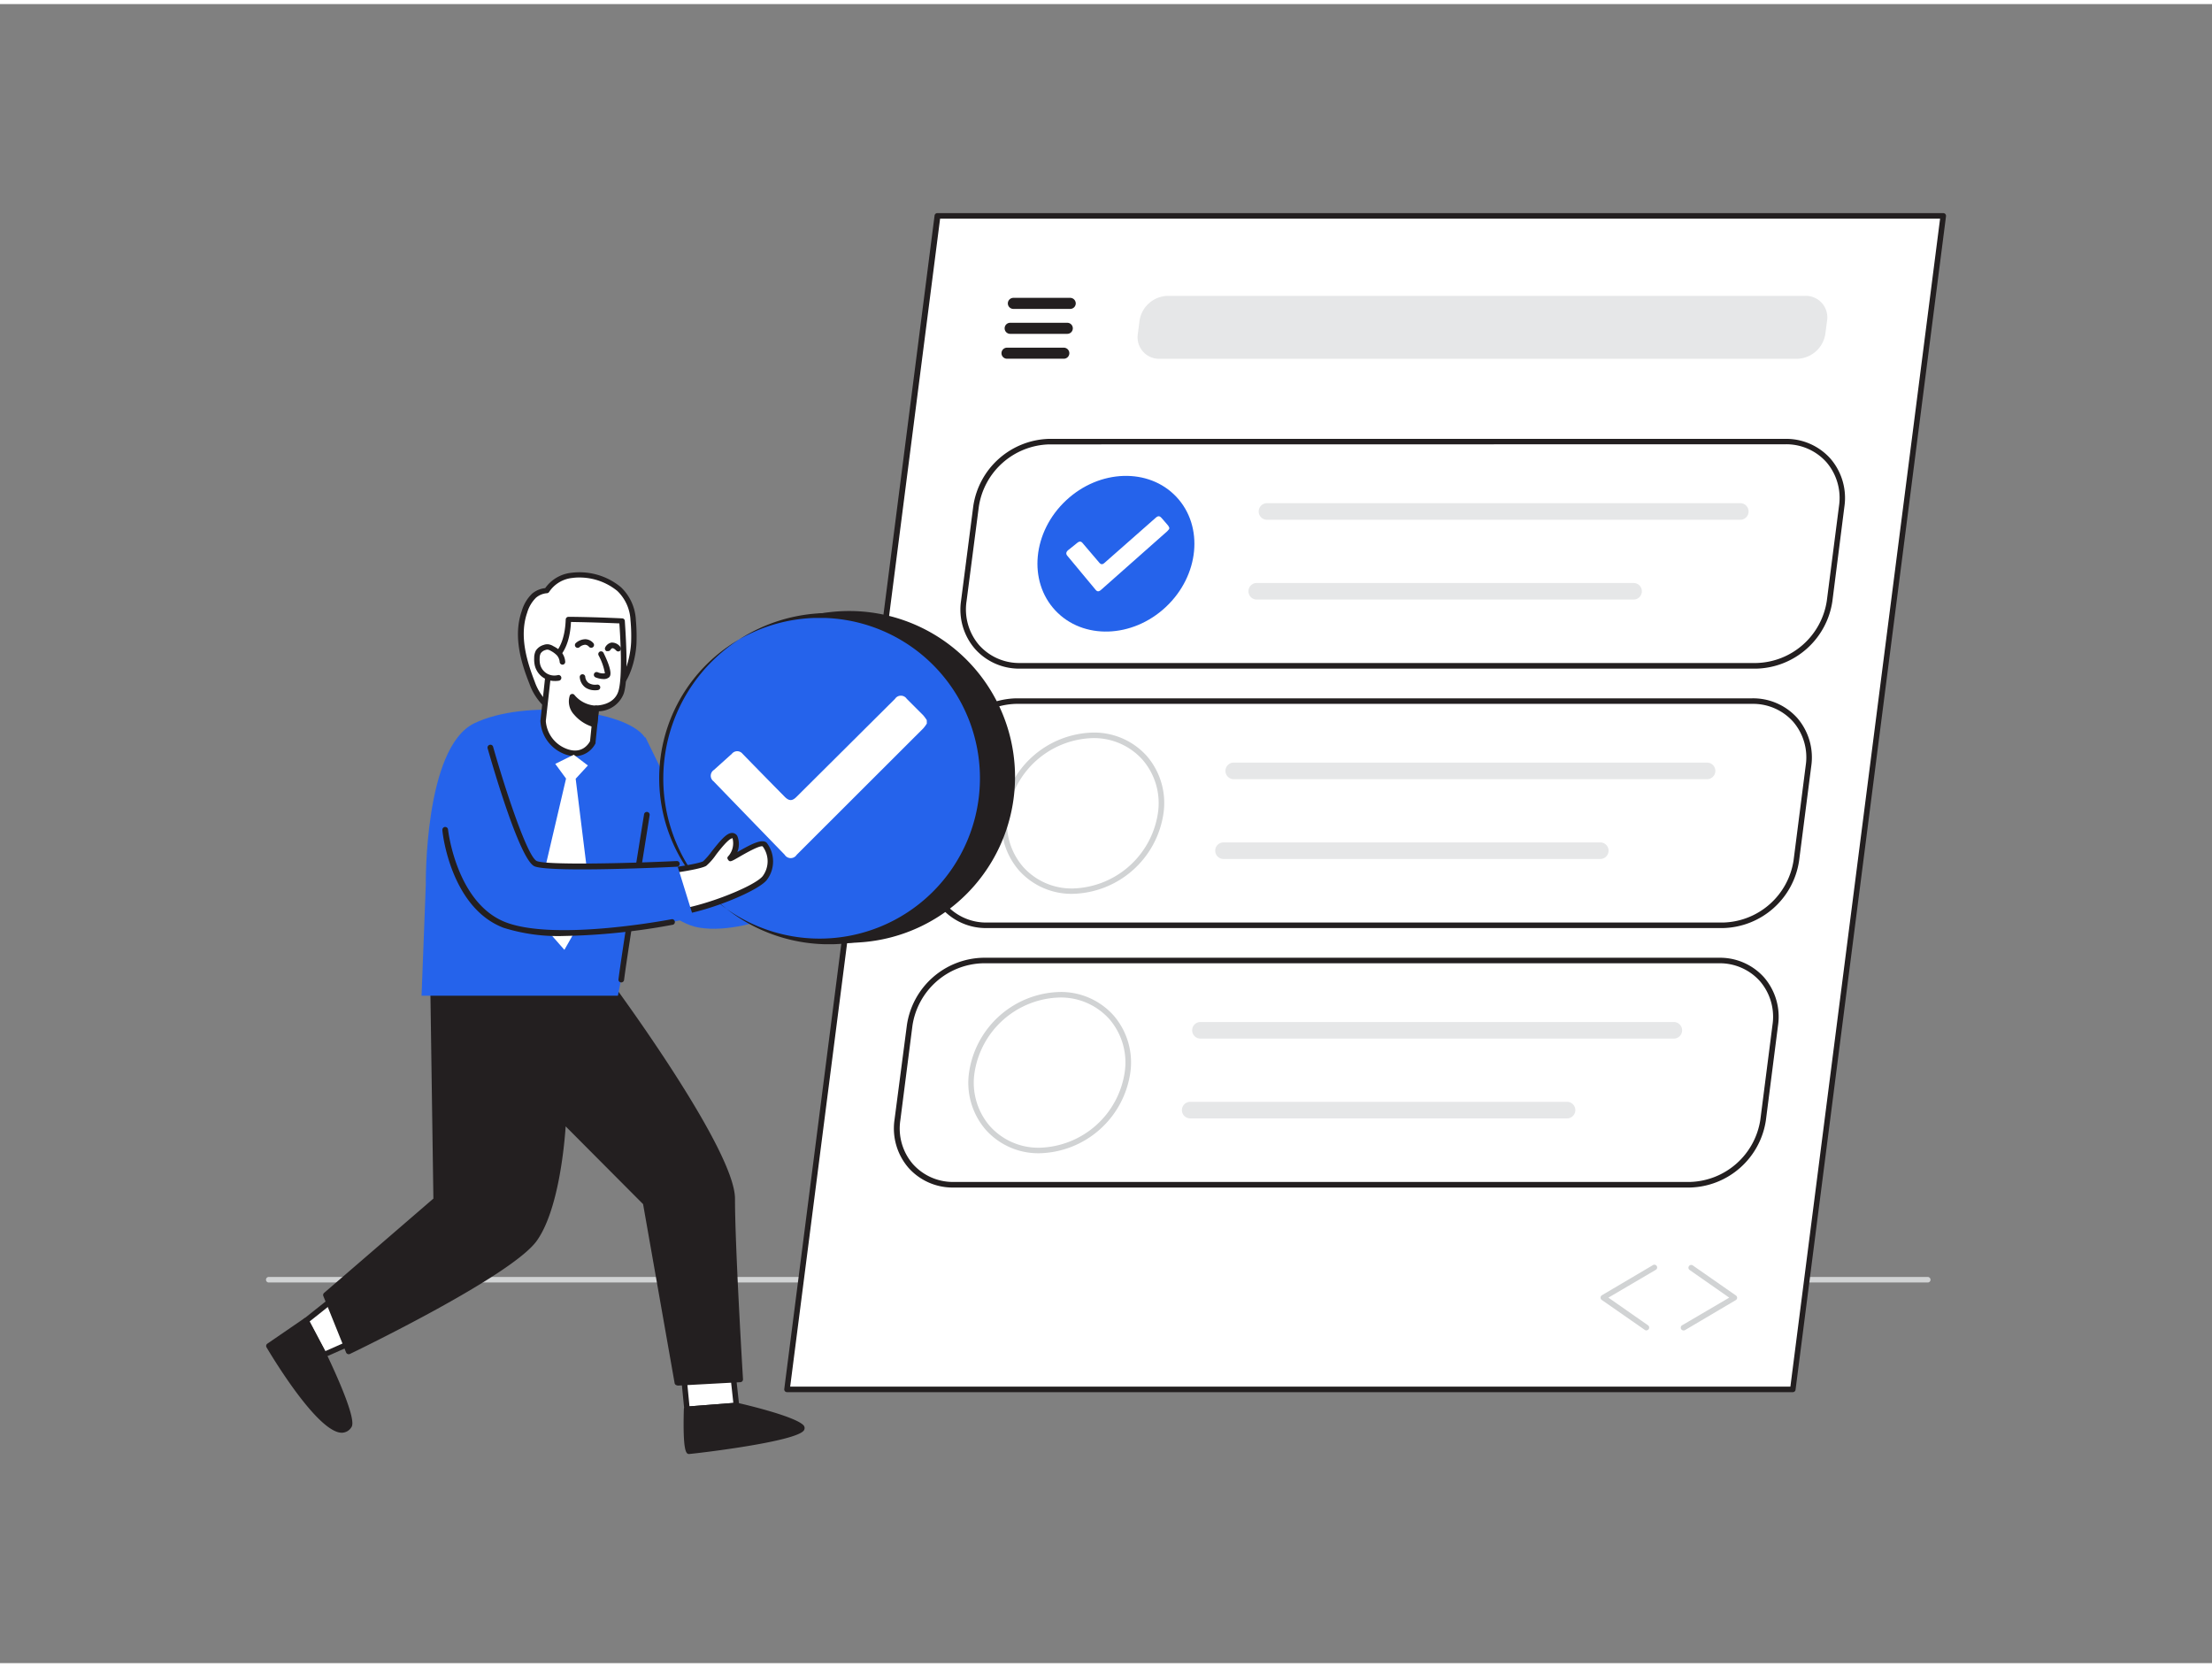 <svg xmlns="http://www.w3.org/2000/svg" viewBox="0 0 400 300" width="406" height="306" class="illustration styles_illustrationTablet__1DWOa"><rect x="0" y="0" width="400" height="300" fill="#808080" stroke="none"/><g id="_249_completed_task_flatline" data-name="#249_completed_task_flatline"><path d="M348.57,231.17H48.6a.5.5,0,0,1-.5-.5.5.5,0,0,1,.5-.5h300a.51.51,0,0,1,.5.5A.5.5,0,0,1,348.57,231.17Z" fill="#d1d3d4"></path><polygon points="324.2 250.45 142.32 250.45 169.51 38.3 351.4 38.3 324.2 250.45" fill="#fff"></polygon><path d="M324.21,251H142.32a.5.5,0,0,1-.38-.17.51.51,0,0,1-.12-.39L169,38.24a.5.5,0,0,1,.49-.44H351.4a.5.5,0,0,1,.5.57L324.7,250.51A.5.5,0,0,1,324.21,251Zm-181.32-1H323.76L350.83,38.8H170Z" fill="#231f20"></path><path d="M325,64.14H209.7a3.89,3.89,0,0,1-3.94-4.52l.3-2.35a5.29,5.29,0,0,1,5.1-4.51H326.45a3.89,3.89,0,0,1,3.94,4.51l-.31,2.35A5.29,5.29,0,0,1,325,64.14Z" fill="#e6e7e8"></path><path d="M193.53,54.62H183.25a.5.5,0,0,1-.5-.5.51.51,0,0,1,.5-.5h10.28a.51.51,0,0,1,.5.5A.5.5,0,0,1,193.53,54.62Z" fill="#d1d3d4"></path><path d="M193,59.13H182.67a.5.5,0,0,1,0-1H193a.5.5,0,0,1,0,1Z" fill="#d1d3d4"></path><path d="M192.37,63.63H182.1a.5.5,0,0,1-.5-.5.5.5,0,0,1,.5-.5h10.27a.5.5,0,0,1,.5.5A.5.5,0,0,1,192.37,63.63Z" fill="#d1d3d4"></path><path d="M193.53,54.62H183.25a.5.5,0,0,1-.5-.5.51.51,0,0,1,.5-.5h10.28a.51.51,0,0,1,.5.5A.5.5,0,0,1,193.53,54.62Z" fill="none" stroke="#231f20" stroke-linecap="round" stroke-linejoin="round"></path><path d="M193,59.13H182.67a.5.5,0,0,1,0-1H193a.5.5,0,0,1,0,1Z" fill="none" stroke="#231f20" stroke-linecap="round" stroke-linejoin="round"></path><path d="M192.37,63.63H182.1a.5.5,0,0,1-.5-.5.5.5,0,0,1,.5-.5h10.27a.5.5,0,0,1,.5.5A.5.5,0,0,1,192.37,63.63Z" fill="none" stroke="#231f20" stroke-linecap="round" stroke-linejoin="round"></path><path d="M317.63,119.67H184.51A10.08,10.08,0,0,1,174.29,108l2.19-17.11A13.73,13.73,0,0,1,189.7,79.12H322.83A10.09,10.09,0,0,1,333,90.84L330.85,108A13.72,13.72,0,0,1,317.63,119.67Z" fill="#fff"></path><path d="M317.63,120.17H184.51a10.71,10.71,0,0,1-8.2-3.57,10.86,10.86,0,0,1-2.52-8.71L176,90.78A14.25,14.25,0,0,1,189.7,78.62H322.83A10.73,10.73,0,0,1,331,82.19a10.89,10.89,0,0,1,2.52,8.72L331.35,108A14.26,14.26,0,0,1,317.63,120.17ZM189.7,79.62A13.23,13.23,0,0,0,177,90.91L174.78,108a9.92,9.92,0,0,0,2.28,7.92,9.73,9.73,0,0,0,7.45,3.23H317.63a13.22,13.22,0,0,0,12.72-11.28l2.2-17.11a9.94,9.94,0,0,0-2.28-7.93,9.74,9.74,0,0,0-7.44-3.23Z" fill="#231f20"></path><ellipse cx="201.8" cy="99.4" rx="15.01" ry="13.2" transform="translate(-13.39 164.96) rotate(-43.17)" fill="#2563eb"></ellipse><path d="M211.42,94.92a4.71,4.71,0,0,1-.35.41l-11.95,10.58c-.41.36-.69.37-1,0L193,99.75q-.42-.5.15-1l1.67-1.34c.35-.28.64-.28.9,0l3.06,3.59c.32.37.59.38,1,0L209,92.88c.4-.35.68-.35,1,0s.82.93,1.22,1.4c.09.12.15.27.23.4Z" fill="#fff"></path><path d="M314.7,93.25H229.11a1.5,1.5,0,0,1,0-3H314.7a1.5,1.5,0,0,1,0,3Z" fill="#e6e7e8"></path><path d="M295.4,107.68H227.26a1.5,1.5,0,0,1,0-3H295.4a1.5,1.5,0,0,1,0,3Z" fill="#e6e7e8"></path><path d="M311.61,166.58H178.49a10.09,10.09,0,0,1-10.22-11.72l2.2-17.11A13.73,13.73,0,0,1,183.69,126H316.81A10.09,10.09,0,0,1,327,137.75l-2.19,17.11A13.72,13.72,0,0,1,311.61,166.58Z" fill="#fff"></path><path d="M311.62,167.08H178.49a10.71,10.71,0,0,1-8.19-3.56,10.9,10.9,0,0,1-2.52-8.72L170,137.69a14.26,14.26,0,0,1,13.72-12.15H316.81a10.73,10.73,0,0,1,8.2,3.56,10.93,10.93,0,0,1,2.52,8.72l-2.2,17.11A14.25,14.25,0,0,1,311.62,167.08ZM183.69,126.54A13.24,13.24,0,0,0,171,137.82l-2.19,17.11a9.94,9.94,0,0,0,2.28,7.93,9.73,9.73,0,0,0,7.44,3.22H311.62a13.23,13.23,0,0,0,12.72-11.28l2.19-17.11a9.87,9.87,0,0,0-2.28-7.93,9.72,9.72,0,0,0-7.44-3.22Z" fill="#231f20"></path><path d="M194,160.89a12.74,12.74,0,0,1-9.76-4.26,13,13,0,0,1-3-10.38,17,17,0,0,1,16.38-14.52,12.77,12.77,0,0,1,9.77,4.25,13,13,0,0,1,3,10.39h0A17,17,0,0,1,194,160.89Zm3.61-28.16a16,16,0,0,0-15.38,13.64A12,12,0,0,0,185,156a11.76,11.76,0,0,0,9,3.92,16,16,0,0,0,15.39-13.64h0a12,12,0,0,0-2.76-9.61A11.79,11.79,0,0,0,197.59,132.73Z" fill="#d1d3d4"></path><path d="M205.41,141.83a4.71,4.71,0,0,1-.35.41l-11.95,10.58c-.42.36-.7.37-1,0l-5.17-6.15c-.28-.33-.22-.65.16-1l1.67-1.34c.35-.28.64-.28.89,0l3.07,3.59c.32.38.59.38,1,0l9.29-8.19c.4-.35.67-.35,1,0s.81.93,1.21,1.41a2.55,2.55,0,0,1,.24.39Z" fill="#fff"></path><path d="M308.69,140.16H223.1a1.5,1.5,0,0,1,0-3h85.59a1.5,1.5,0,0,1,0,3Z" fill="#e6e7e8"></path><path d="M289.38,154.59H221.25a1.5,1.5,0,0,1,0-3h68.13a1.5,1.5,0,0,1,0,3Z" fill="#e6e7e8"></path><path d="M305.6,213.49H172.48a10.09,10.09,0,0,1-10.22-11.72l2.19-17.1A13.72,13.72,0,0,1,177.68,173H310.8A10.09,10.09,0,0,1,321,184.67l-2.2,17.1A13.72,13.72,0,0,1,305.6,213.49Z" fill="#fff"></path><path d="M305.6,214H172.48a10.69,10.69,0,0,1-8.19-3.56,10.9,10.9,0,0,1-2.53-8.72L164,184.6a14.25,14.25,0,0,1,13.72-12.15H310.8A10.69,10.69,0,0,1,319,176a10.9,10.9,0,0,1,2.52,8.72l-2.19,17.11A14.25,14.25,0,0,1,305.6,214ZM177.68,173.45A13.24,13.24,0,0,0,165,184.73l-2.19,17.11a9.87,9.87,0,0,0,2.28,7.93,9.72,9.72,0,0,0,7.44,3.22H305.6a13.24,13.24,0,0,0,12.73-11.28l2.19-17.11a9.87,9.87,0,0,0-2.28-7.93,9.72,9.72,0,0,0-7.44-3.22Z" fill="#231f20"></path><path d="M188,207.8a12.74,12.74,0,0,1-9.76-4.26,13,13,0,0,1-3-10.38,17,17,0,0,1,16.38-14.52,12.76,12.76,0,0,1,9.77,4.26,13,13,0,0,1,3,10.38h0A17,17,0,0,1,188,207.8Zm3.61-28.16a16,16,0,0,0-15.39,13.64,12,12,0,0,0,2.77,9.6,11.76,11.76,0,0,0,9,3.92,16,16,0,0,0,15.39-13.64h0a12,12,0,0,0-2.76-9.6A11.78,11.78,0,0,0,191.58,179.64Z" fill="#d1d3d4"></path><path d="M199.39,188.75a2.64,2.64,0,0,1-.35.4q-6,5.29-11.95,10.58c-.41.37-.69.37-1,0l-5.17-6.15c-.28-.33-.22-.65.16-.95l1.67-1.35c.35-.28.63-.28.89,0q1.53,1.8,3.07,3.59c.31.38.59.38,1,0l9.28-8.2c.4-.35.68-.35,1,0s.81.93,1.21,1.41a1.9,1.9,0,0,1,.23.39Z" fill="#fff"></path><path d="M302.68,187.07h-85.6a1.5,1.5,0,1,1,0-3h85.6a1.5,1.5,0,0,1,0,3Z" fill="#e6e7e8"></path><path d="M283.37,201.5H215.23a1.5,1.5,0,0,1,0-3h68.14a1.5,1.5,0,0,1,0,3Z" fill="#e6e7e8"></path><path d="M297.73,239.84a.52.52,0,0,1-.29-.09l-7.8-5.43a.49.49,0,0,1-.21-.43.52.52,0,0,1,.24-.41l9.2-5.43a.5.5,0,1,1,.5.86l-8.52,5,7.16,5a.5.5,0,0,1-.28.91Z" fill="#d1d3d4"></path><path d="M304.44,239.84a.5.5,0,0,1-.26-.93l8.52-5-7.16-5a.5.5,0,0,1,.58-.82l7.79,5.43a.53.53,0,0,1,.22.43.51.51,0,0,1-.25.41l-9.19,5.43A.47.47,0,0,1,304.44,239.84Z" fill="#d1d3d4"></path><path d="M109.8,150.8s8.44,14.86,16.62,16.2c10.09,1.66,24.88-7.24,24.88-7.24L143,151.61l-17-.06-9.3-19Z" fill="#2563eb"></path><polygon points="123.61 247.7 124.23 254.1 133.16 253.41 132.32 245.72 123.61 247.7" fill="#fff"></polygon><path d="M124.23,254.6a.49.49,0,0,1-.49-.45l-.63-6.4a.51.51,0,0,1,.39-.54l8.71-2a.51.51,0,0,1,.4.08.52.52,0,0,1,.21.36l.84,7.68a.48.48,0,0,1-.11.38.52.52,0,0,1-.35.18l-8.93.69Zm-.08-6.51.53,5.48,7.93-.62-.72-6.62Z" fill="#231f20"></path><polygon points="61.05 233.52 55.32 238.08 58.56 244.22 64.28 241.69 61.05 233.52" fill="#fff"></polygon><path d="M58.56,244.72a.49.49,0,0,1-.44-.26l-3.24-6.15a.48.48,0,0,1,.13-.62l5.72-4.56a.54.54,0,0,1,.44-.1.51.51,0,0,1,.34.3l3.24,8.18a.5.5,0,0,1-.27.64l-5.71,2.53A.52.52,0,0,1,58.56,244.72ZM56,238.21l2.84,5.37,4.85-2.15-2.81-7.1Z" fill="#231f20"></path><path d="M78.28,175.26l.6,40.91-20,17.32L63,243.68s29.08-14,33.61-20.3,5.21-21.56,5.21-21.56l14.91,15,5.72,32.48,11.38-.62s-1.45-23.83-1.45-32.68-22.54-39.29-22.54-39.29Z" fill="#231f20"></path><path d="M122.48,249.77a.49.49,0,0,1-.49-.41L116.29,217l-14-14.06c-.25,3.67-1.34,15.26-5.23,20.7-4.56,6.36-32.61,19.89-33.8,20.46a.51.51,0,0,1-.4,0,.48.48,0,0,1-.28-.28l-4.11-10.2a.5.5,0,0,1,.13-.56L78.37,216l-.59-40.69a.49.49,0,0,1,.15-.36.45.45,0,0,1,.37-.14l31.59,1.42a.48.48,0,0,1,.38.2c.93,1.25,22.64,30.67,22.64,39.59,0,8.73,1.43,32.41,1.45,32.65a.51.51,0,0,1-.47.53l-11.38.62Zm-20.63-48.44a.52.52,0,0,1,.35.14l14.91,15a.51.51,0,0,1,.14.26l5.65,32.05,10.43-.57c-.21-3.49-1.42-24.16-1.42-32.21,0-8.23-20.39-36.21-22.3-38.8l-30.82-1.39.59,40.39a.52.52,0,0,1-.17.38L59.52,233.63,63.29,243c3.8-1.85,28.85-14.2,32.94-19.91,4.4-6.13,5.11-21.14,5.12-21.29a.47.47,0,0,1,.32-.44A.52.52,0,0,1,101.85,201.33Z" fill="#231f20"></path><path d="M76.23,179.31,77,159.24s-.34-24.76,8.75-29.18,27.3-2.52,30.83,2.49-4.84,46.76-4.84,46.76Z" fill="#2563eb"></path><path d="M114.48,111.34a8.38,8.38,0,0,0-2.53-5.58c-3.21-2.89-10.39-4-13.07.27a4,4,0,0,0-2.33,1,6.57,6.57,0,0,0-1.72,2.91c-1.48,4.24-.26,8.74,1.38,12.84a10.38,10.38,0,0,0,2.32,3.73c2.51,2.39,6,1.08,8.81-.12a12.65,12.65,0,0,0,4.9-3.48c1.56-1.91,2.35-5.48,2.37-7.91A30.88,30.88,0,0,0,114.48,111.34Z" fill="#fff"></path><path d="M102,128.29a5.3,5.3,0,0,1-3.81-1.47,10.51,10.51,0,0,1-2.45-3.91c-1.48-3.72-3-8.59-1.38-13.19a7.11,7.11,0,0,1,1.86-3.11,4.41,4.41,0,0,1,2.37-1,6.66,6.66,0,0,1,4.78-2.78,11.74,11.74,0,0,1,8.91,2.61,8.74,8.74,0,0,1,2.7,5.89h0a32.56,32.56,0,0,1,.13,3.67c0,2.6-.88,6.26-2.48,8.23a12.94,12.94,0,0,1-5.1,3.62A14.69,14.69,0,0,1,102,128.29Zm2.74-24.6a8.29,8.29,0,0,0-1.23.08,5.72,5.72,0,0,0-4.21,2.53.5.5,0,0,1-.39.23,3.44,3.44,0,0,0-2,.83,6.27,6.27,0,0,0-1.58,2.69c-1.49,4.28,0,8.93,1.37,12.49a9.59,9.59,0,0,0,2.21,3.56c2.2,2.1,5.29,1,8.26-.22a12.06,12.06,0,0,0,4.72-3.33c1.43-1.77,2.23-5.24,2.25-7.61a30.25,30.25,0,0,0-.13-3.55h0a7.8,7.8,0,0,0-2.37-5.26A10.83,10.83,0,0,0,104.74,103.69Z" fill="#231f20"></path><path d="M107.8,127.35l-.62,6.06s-1.42,3.23-5.17,1.62a6.34,6.34,0,0,1-3.8-5.44l1.19-10.86s3.16-1,3.39-7.48c0,0,3.76,0,9.69.28,0,0,.82,10-.17,12.94S107.8,127.35,107.8,127.35Z" fill="#fff"></path><path d="M104,136a5.6,5.6,0,0,1-2.18-.49,6.79,6.79,0,0,1-4.1-5.89l1.19-10.92a.51.51,0,0,1,.34-.42s2.84-1.08,3.05-7a.5.5,0,0,1,.5-.48h0s3.84,0,9.71.28a.49.49,0,0,1,.48.45c0,.42.81,10.14-.2,13.15a5,5,0,0,1-4.52,3.2l-.58,5.63a.42.42,0,0,1,0,.16A4.19,4.19,0,0,1,104,136Zm-4.12-16.91L98.7,129.64a5.82,5.82,0,0,0,3.51,4.93c3,1.3,4.27-.87,4.49-1.29l.61-6a.51.51,0,0,1,.5-.45c.13,0,3.17,0,4-2.54s.33-10.35.19-12.3c-4.43-.19-7.6-.24-8.75-.26C103,117,100.71,118.62,99.87,119.07Zm7.31,14.34h0Z" fill="#231f20"></path><path d="M101.72,118.93a2.58,2.58,0,0,0-.63-1.51,4.4,4.4,0,0,0-1.25-.92,1.8,1.8,0,0,0-.8-.29,1.7,1.7,0,0,0-.59.1,2.06,2.06,0,0,0-1.11.83,2.34,2.34,0,0,0-.24,1.11,4.73,4.73,0,0,0,.1,1.24A3.13,3.13,0,0,0,101,121.8" fill="#fff"></path><path d="M100.25,122.4a3.62,3.62,0,0,1-1.89-.53,3.67,3.67,0,0,1-1.65-2.27,5.13,5.13,0,0,1-.11-1.37,2.79,2.79,0,0,1,.31-1.34,2.49,2.49,0,0,1,1.38-1,1.89,1.89,0,0,1,.78-.13,2.26,2.26,0,0,1,1,.35,4.86,4.86,0,0,1,1.39,1,3,3,0,0,1,.75,1.81.5.5,0,0,1-.46.53.52.52,0,0,1-.54-.46,2.11,2.11,0,0,0-.5-1.22,4.42,4.42,0,0,0-1.12-.82,1.45,1.45,0,0,0-.58-.22,1.17,1.17,0,0,0-.4.08,1.51,1.51,0,0,0-.84.6,1.94,1.94,0,0,0-.18.87,4.05,4.05,0,0,0,.08,1.11,2.72,2.72,0,0,0,1.2,1.65,2.67,2.67,0,0,0,2,.3.5.5,0,0,1,.25,1A3.8,3.8,0,0,1,100.25,122.4Z" fill="#231f20"></path><path d="M107.51,130.26a6.65,6.65,0,0,1-3.32-2.12,3,3,0,0,1-.69-2.91,5.67,5.67,0,0,0,4.3,2.12Z" fill="#231f20"></path><path d="M107.51,130.76h-.1a7.17,7.17,0,0,1-3.59-2.27,3.47,3.47,0,0,1-.79-3.43.47.47,0,0,1,.39-.31.48.48,0,0,1,.47.19,5.29,5.29,0,0,0,3.9,1.92.57.57,0,0,1,.38.16.52.52,0,0,1,.13.39l-.3,2.91a.49.49,0,0,1-.19.35A.57.57,0,0,1,107.51,130.76Zm-3.63-4.42a2.61,2.61,0,0,0,.68,1.47,6.66,6.66,0,0,0,2.51,1.78l.18-1.76A5.91,5.91,0,0,1,103.88,126.34Z" fill="#231f20"></path><path d="M109.1,122.05a4,4,0,0,1-1.4-.3.5.5,0,0,1,.38-.93,2.37,2.37,0,0,0,1.31.19,10.74,10.74,0,0,0-1.15-3.25.5.5,0,0,1,.9-.44c1.82,3.7,1.17,4.24,1,4.42A1.5,1.5,0,0,1,109.1,122.05Z" fill="#231f20"></path><path d="M107.59,124.08a3,3,0,0,1-1.75-.51,2.57,2.57,0,0,1-1-1.82.49.49,0,0,1,.43-.56.5.5,0,0,1,.56.42,1.57,1.57,0,0,0,.61,1.15,2.28,2.28,0,0,0,1.52.3.51.51,0,0,1,.58.4.5.5,0,0,1-.4.58A2.57,2.57,0,0,1,107.59,124.08Z" fill="#231f20"></path><path d="M106.88,116.39a.5.5,0,0,1-.37-.17,1,1,0,0,0-.69-.37,1.73,1.73,0,0,0-1,.41.5.5,0,1,1-.67-.74,2.63,2.63,0,0,1,1.76-.67,2,2,0,0,1,1.39.71.51.51,0,0,1-.05.71A.5.5,0,0,1,106.88,116.39Z" fill="#231f20"></path><path d="M109.89,117a.59.59,0,0,1-.22,0,.5.5,0,0,1-.23-.67,1.62,1.62,0,0,1,1.11-.87,1.86,1.86,0,0,1,1.6.75.5.5,0,0,1,0,.71.5.5,0,0,1-.7,0c-.29-.31-.54-.47-.72-.44s-.34.27-.36.32A.52.52,0,0,1,109.89,117Z" fill="#231f20"></path><polygon points="103.75 135.74 100.41 137.39 102.36 140.05 96.57 164.77 102.06 171.02 106.88 162.54 104.1 140.08 106.31 137.68 103.75 135.74" fill="#fff"></polygon><path d="M55.32,238.08l-6.72,4.56S60,262,63.17,257c.86-1.38-4.61-12.79-4.61-12.79Z" fill="#231f20"></path><path d="M61.79,258.34h0c-4.39-.06-12.66-13.87-13.59-15.44a.5.5,0,0,1,.15-.67L55,237.67a.51.51,0,0,1,.4-.08.52.52,0,0,1,.32.26L59,244c1.68,3.52,5.49,11.82,4.58,13.28A2.06,2.06,0,0,1,61.79,258.34ZM49.27,242.79c2.64,4.4,9.36,14.51,12.5,14.55a1.17,1.17,0,0,0,1-.6c.36-.86-2.12-7.06-4.64-12.3l-3-5.63Z" fill="#231f20"></path><path d="M124.15,254.1s-.21,7.47.47,7.59,21.89-2.74,20.28-4.36-11.74-3.92-11.74-3.92Z" fill="#231f20"></path><path d="M124.54,262.19h0c-.41-.08-1.1-.2-.88-8.1a.5.5,0,0,1,.46-.48l9-.7h.15c1.05.24,10.32,2.38,12,4.05a.75.75,0,0,1,.14.89C144.27,260,125,262.19,124.54,262.19Zm.39-.85h0Zm-.29-6.77a38.6,38.6,0,0,0,.24,6.63c2.35-.06,17.52-2.43,19.48-3.68-1.5-1.11-7.4-2.73-11.23-3.61Z" fill="#231f20"></path><path d="M112.35,176.91h-.07a.5.5,0,0,1-.44-.57c.78-6.1,4.58-29.54,4.62-29.77a.51.51,0,1,1,1,.16c0,.24-3.83,23.66-4.61,29.74A.51.51,0,0,1,112.35,176.91Z" fill="#231f20"></path><circle cx="153.57" cy="139.76" r="29.48" fill="#231f20"></circle><path d="M153.55,169.75A30,30,0,1,1,183.5,138h0a30,30,0,0,1-28.18,31.68Q154.44,169.75,153.55,169.75Zm.06-59c-.57,0-1.15,0-1.73,0a29,29,0,1,0,30.62,27.24h0a29,29,0,0,0-28.89-27.29Z" fill="#231f20"></path><circle cx="149.02" cy="140.03" r="29.48" fill="#2563eb"></circle><path d="M149,170a29.95,29.95,0,1,1,1.79,0C150.17,170,149.57,170,149,170Zm.06-59c-.57,0-1.14,0-1.71,0a29,29,0,1,0,1.71,0Z" fill="#231f20"></path><path d="M167.6,130.1a6.46,6.46,0,0,1-.65.88l-22.88,22.85a1.28,1.28,0,0,1-2.17,0q-6.45-6.65-12.87-13.29a1.25,1.25,0,0,1,.08-2.06l3.23-2.91a1.24,1.24,0,0,1,1.94,0q3.79,3.89,7.61,7.76c.79.8,1.38.81,2.17,0l17.79-17.7a1.27,1.27,0,0,1,2.12,0c1,1,2,2,3,3a7.73,7.73,0,0,1,.62.85Z" fill="#fff"></path><path d="M120.55,156.71s6-.76,6.92-1.38,3.45-4.68,4.76-5,1.07,2.69,0,3.92S137.3,151,138.3,152a5,5,0,0,1,0,6.07c-1.69,2.07-11.83,6.08-17.13,6.34" fill="#fff"></path><path d="M121.17,164.86a.49.49,0,0,1-.5-.47.5.5,0,0,1,.47-.53c5-.25,15.17-4.19,16.77-6.16a4.49,4.49,0,0,0,0-5.39c-.54-.23-3.3,1.36-4.21,1.89-1.4.8-1.69,1-2,.58s-.15-.53.13-.85a3.54,3.54,0,0,0,.64-3.05c0-.06-.06-.08-.15,0-.62.14-2,1.83-2.84,2.94a10.44,10.44,0,0,1-1.76,2c-1,.64-6.1,1.33-7.12,1.46a.5.5,0,0,1-.56-.43.49.49,0,0,1,.43-.56c2.44-.31,6.13-.93,6.7-1.3a13.4,13.4,0,0,0,1.53-1.77c1.42-1.8,2.5-3.09,3.39-3.3a1.09,1.09,0,0,1,1.24.52,3.86,3.86,0,0,1,0,2.9c2.52-1.45,4.51-2.48,5.32-1.67a5.51,5.51,0,0,1,0,6.73c-1.78,2.19-12,6.26-17.49,6.53Z" fill="#231f20"></path><path d="M87.83,129.91s2.55,25.64,10,25.76c9.07.16,24.57-.18,24.57-.18l3,9.67s-24,5.76-34.1,1.39-10.83-21.66-10.83-21.66Z" fill="#2563eb"></path><path d="M105.18,156.47c-4.1,0-7.56-.14-8.53-.56-2.65-1.17-7.52-18-8.47-21.33a.51.51,0,0,1,.36-.63.5.5,0,0,1,.63.35c2.15,7.59,6.19,19.91,7.9,20.66s16.12.44,25.3,0a.5.5,0,0,1,.54.49.51.51,0,0,1-.49.54C120.93,156.07,112.14,156.47,105.18,156.47Z" fill="#231f20"></path><path d="M102.06,168.51a32.94,32.94,0,0,1-11-1.48C81.55,163.42,80,149.94,80,149.36a.51.51,0,0,1,.45-.56.52.52,0,0,1,.57.45c0,.14,1.54,13.43,10.5,16.81,9.13,3.44,29.78-.55,30-.59a.52.52,0,0,1,.2,1A117.77,117.77,0,0,1,102.06,168.51Z" fill="#231f20"></path></g></svg>